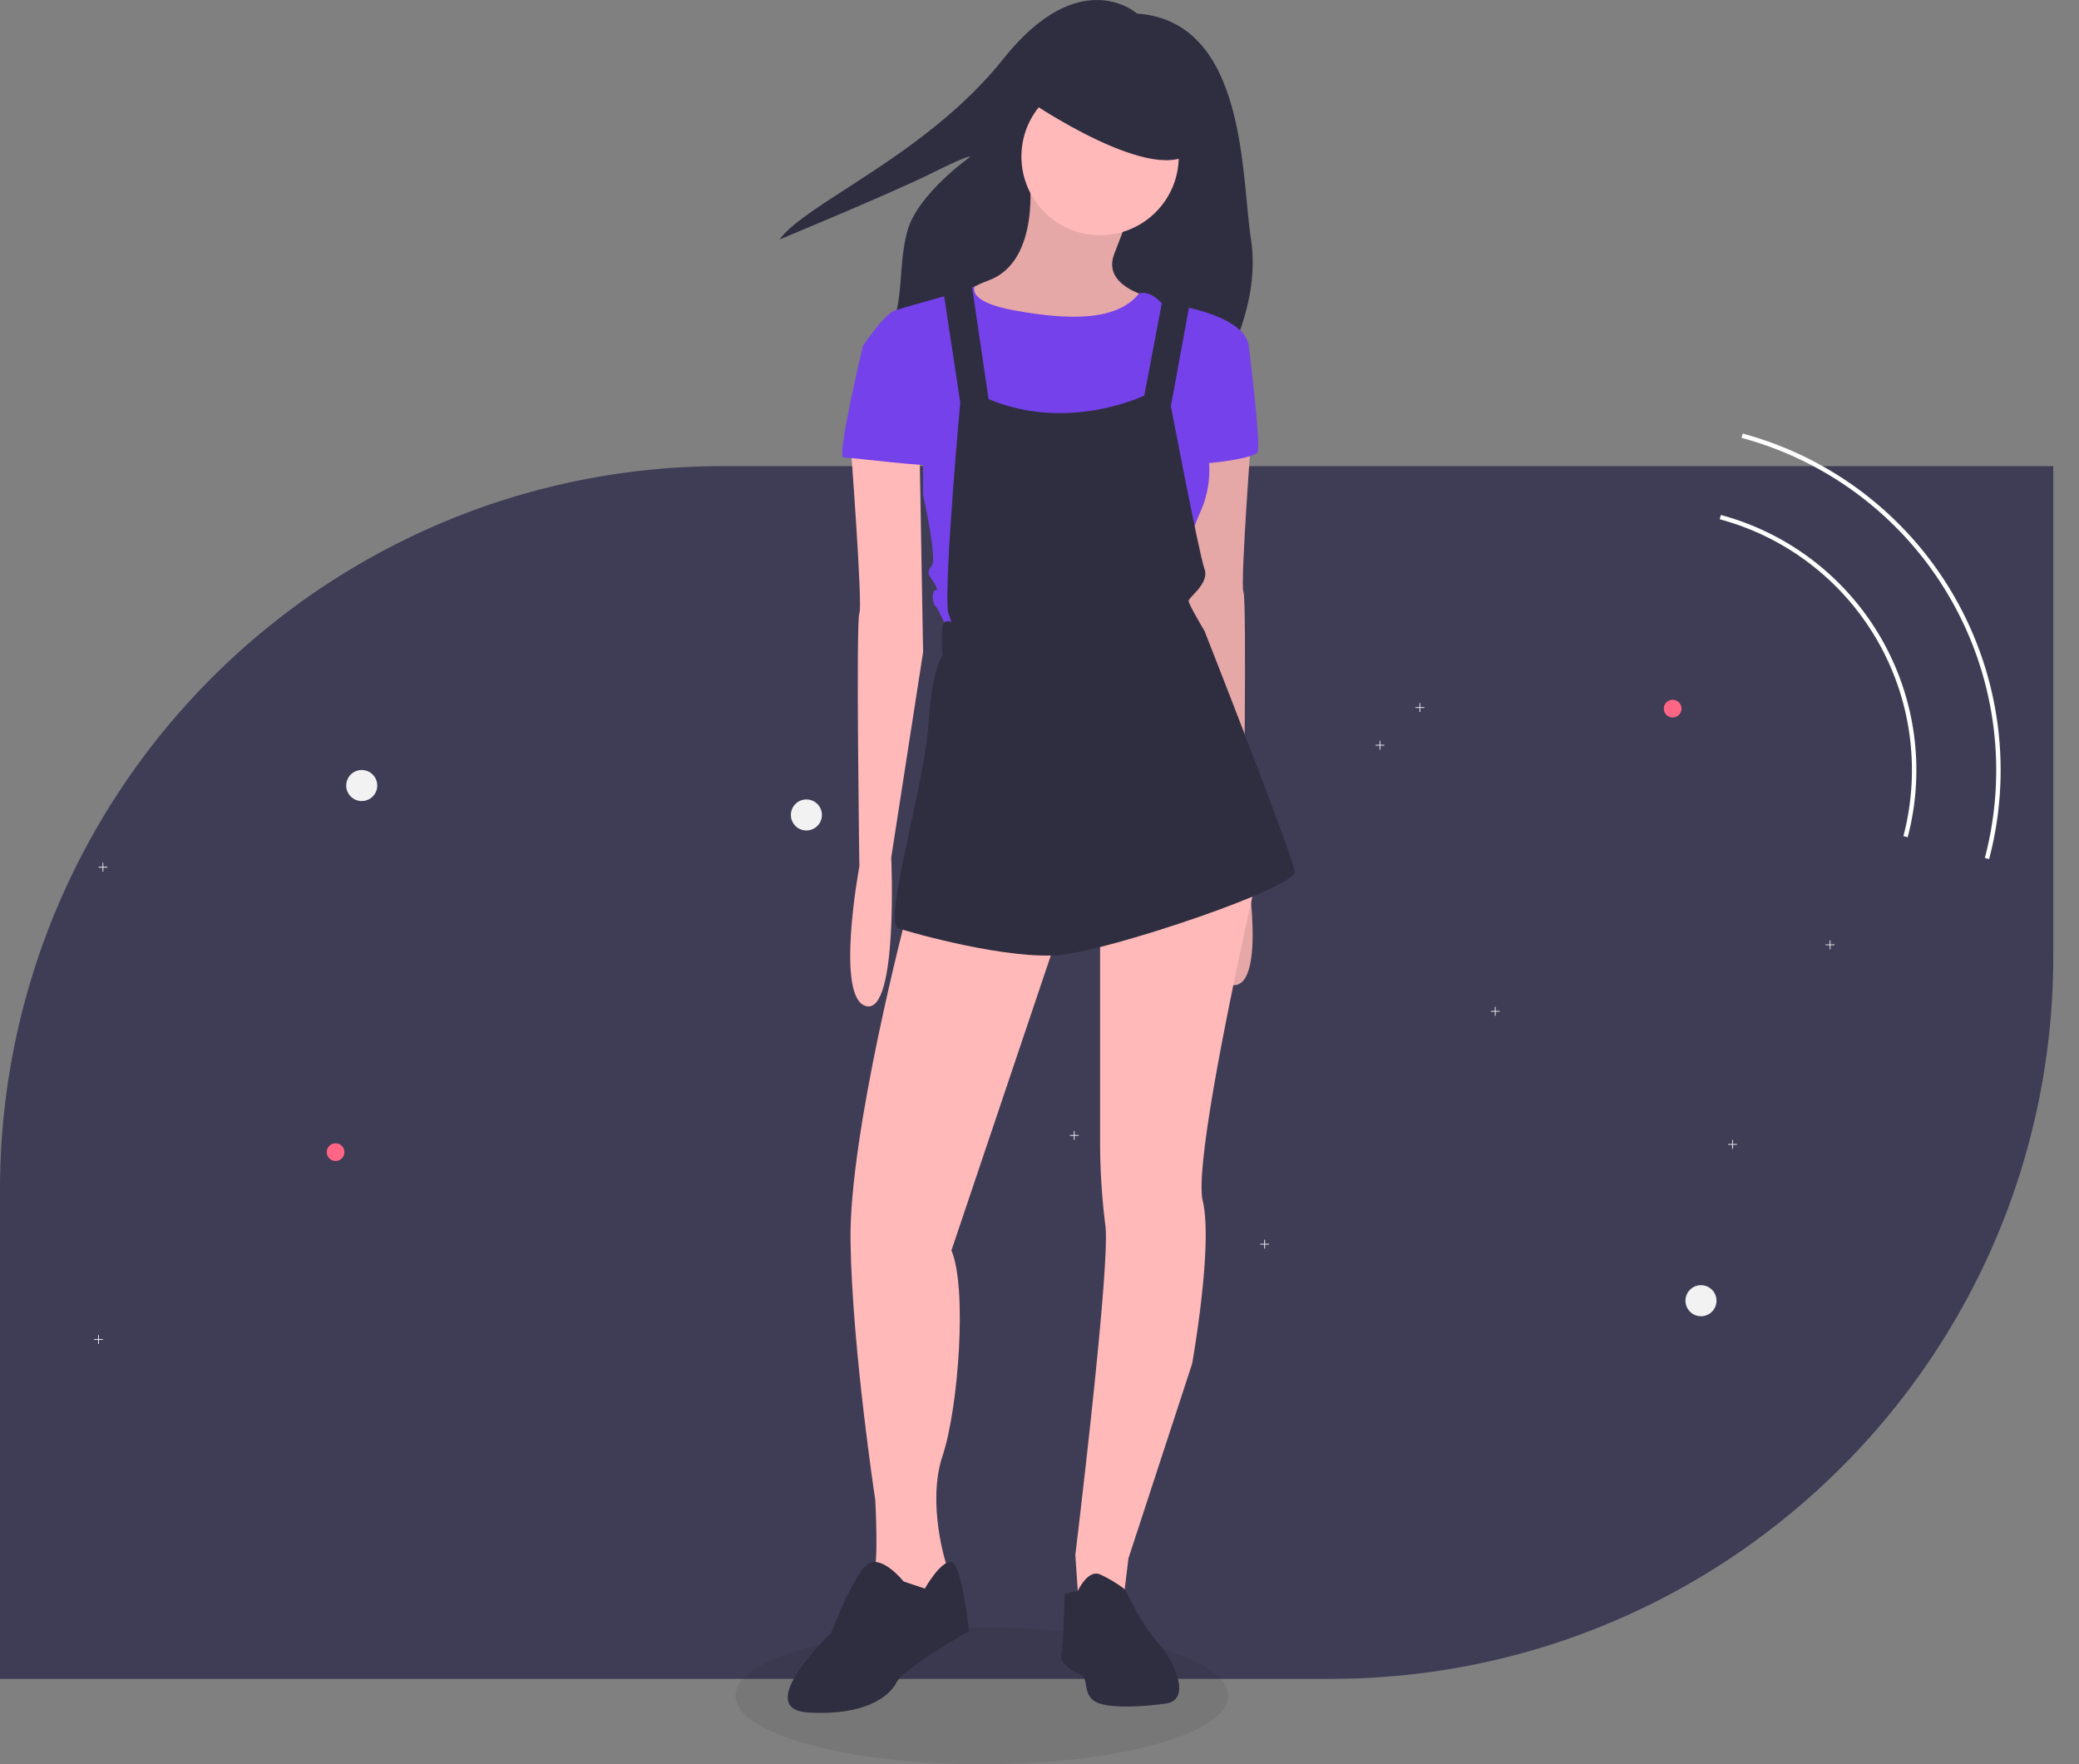<svg xmlns="http://www.w3.org/2000/svg" width="563.502" height="478.148" viewBox="0 0 563.502 478.148">
  <rect x="0" y="0" width="563.502" height="478.148" fill="#808080" stroke="none"/>
  <g id="Grupo_56" data-name="Grupo 56" transform="translate(-745 -127.823)">
    <path id="Caminho_8" data-name="Caminho 8" d="M693.53,290.71V423.46c0,108.214-87.724,195.934-195.933,195.928H137V486.638A196.107,196.107,0,0,1,261.745,304.046a192.367,192.367,0,0,1,19.088-6.329c.126-.042.258-.078.385-.108q2.867-.784,5.77-1.478c.108-.03.21-.054.319-.078a195.994,195.994,0,0,1,36.343-5.127c1.448-.066,2.9-.12,4.357-.15.523-.018,1.052-.03,1.587-.03q1.659-.036,3.335-.036Z" transform="translate(608 -36.56)" fill="#3f3d56"/>
    <g id="Grupo_3" data-name="Grupo 3" transform="translate(944.362 568.872)" opacity="0.07">
      <ellipse id="Elipse_1" data-name="Elipse 1" cx="66.779" cy="18.55" rx="66.779" ry="18.55"/>
    </g>
    <circle id="Elipse_5" data-name="Elipse 5" cx="4.207" cy="4.207" r="4.207" transform="translate(838.839 336.51)" fill="#f2f2f2"/>
    <circle id="Elipse_6" data-name="Elipse 6" cx="4.207" cy="4.207" r="4.207" transform="translate(1201.836 476.132)" fill="#f2f2f2"/>
    <circle id="Elipse_7" data-name="Elipse 7" cx="4.207" cy="4.207" r="4.207" transform="translate(959.363 344.485)" fill="#f2f2f2"/>
    <circle id="Elipse_8" data-name="Elipse 8" cx="2.404" cy="2.404" r="2.404" transform="translate(1195.961 317.467)" fill="#ff6584"/>
    <circle id="Elipse_9" data-name="Elipse 9" cx="2.404" cy="2.404" r="2.404" transform="translate(833.555 437.668)" fill="#ff6584"/>
    <path id="Caminho_12" data-name="Caminho 12" d="M92.4,609.095h-1.1V608H91.1v1.095H90v.214h1.1v1.1h.214v-1.1h1.1Z" transform="translate(680.495 -118.345)" fill="#f2f2f2"/>
    <path id="Caminho_13" data-name="Caminho 13" d="M677.4,461.1h-1.095V460h-.214v1.1H675v.214h1.095v1.1h.214v-1.1H677.4Z" transform="translate(474.083 -59.294)" fill="#f2f2f2"/>
    <path id="Caminho_14" data-name="Caminho 14" d="M828.4,431.1h-1.095V430h-.214v1.1H826v.214h1.095V432.4h.214v-1.095H828.4Z" transform="translate(413.835 -47.324)" fill="#f2f2f2"/>
    <path id="Caminho_15" data-name="Caminho 15" d="M503.4,511.1h-1.1V510h-.214v1.1H501v.214h1.095v1.1h.214v-1.1h1.1Z" transform="translate(533.964 -75.665)" fill="#f2f2f2"/>
    <path id="Caminho_16" data-name="Caminho 16" d="M784.4,521.1h-1.1V520H783.1v1.1H782v.214h1.1v1.1h.214v-1.1h1.1Z" transform="translate(431.39 -83.234)" fill="#f2f2f2"/>
    <path id="Caminho_17" data-name="Caminho 17" d="M445.4,564.1h-1.1V563h-.214v1.1H443v.214h1.095v1.1h.214v-1.1h1.1Z" transform="translate(557.106 -96.811)" fill="#f2f2f2"/>
    <path id="Caminho_18" data-name="Caminho 18" d="M573.4,566.1h-1.1V565h-.214V566.1H571v.214h1.095v1.1h.214v-1.1h1.1Z" transform="translate(515.578 -101.189)" fill="#f2f2f2"/>
    <path id="Caminho_19" data-name="Caminho 19" d="M94.4,396.1h-1.1V395H93.1v1.1H92v.214h1.1v1.1h.214v-1.1h1.1Z" transform="translate(679.697 -33.359)" fill="#f2f2f2"/>
    <path id="Caminho_20" data-name="Caminho 20" d="M479.4,380.095h-1.1V379h-.214v1.095H477v.214h1.095v1.1h.214v-1.1h1.1Z" transform="translate(543.54 -23.396)" fill="#f2f2f2"/>
    <path id="Caminho_21" data-name="Caminho 21" d="M643.4,324.1h-1.1V323H642.1V324.1H641v.214h1.1v1.1h.214v-1.1h1.1Z" transform="translate(487.648 -4.632)" fill="#f2f2f2"/>
    <path id="Caminho_22" data-name="Caminho 22" d="M625.4,341.095h-1.1V340H624.1v1.095H623v.214h1.1v1.1h.214v-1.1h1.1Z" transform="translate(494.83 -11.415)" fill="#f2f2f2"/>
    <circle id="Elipse_10" data-name="Elipse 10" cx="2.404" cy="2.404" r="2.404" transform="translate(1065.615 303.016)" fill="#f2f2f2"/>
    <path id="Caminho_24" data-name="Caminho 24" d="M945.212,290.71h-1.2a71.589,71.589,0,0,0,71.514,71.243v-1.2A70.391,70.391,0,0,1,945.212,290.71Z" transform="matrix(-0.966, -0.259, 0.259, -0.966, 2098.689, 880.059)" fill="#fff"/>
    <path id="Caminho_25" data-name="Caminho 25" d="M907.2,290.71H906a94.464,94.464,0,0,0,94.358,94.081v-1.2A93.259,93.259,0,0,1,907.2,290.71Z" transform="matrix(-0.966, -0.259, 0.259, -0.966, 2084.04, 876.134)" fill="#fff"/>
    <path id="Caminho_26" data-name="Caminho 26" d="M603.987,64.92s-15.443-13.846-36.211,12.248-53.252,38.874-60.707,48.992c0,0,30.886-12.78,41.536-18.106s10.118-4.26,10.118-4.26-14.378,10.118-17.041,20.236-.533,18.638-5.325,28.756,91.593,6.923,91.593,6.923,9.586-16.508,6.923-33.549S633.808,67.05,603.987,64.92Z" transform="translate(449.205 66.573)" fill="#2f2e41"/>
    <path id="Caminho_27" data-name="Caminho 27" d="M605.725,139.83s3.358,23.506-11.034,28.783-9.115,12.473-9.115,12.473l21.588,10.554,23.027-7.2,7.676-11.513s-12.473-2.878-9.115-11.513,4.318-11.513,4.318-11.513Z" transform="translate(418.257 35.22)" fill="#ffb9b9"/>
    <path id="Caminho_28" data-name="Caminho 28" d="M605.725,139.83s3.358,23.506-11.034,28.783-9.115,12.473-9.115,12.473l21.588,10.554,23.027-7.2,7.676-11.513s-12.473-2.878-9.115-11.513,4.318-11.513,4.318-11.513Z" transform="translate(418.257 35.22)" opacity="0.1"/>
    <path id="Caminho_29" data-name="Caminho 29" d="M707.244,251.578s-3.358,44.135-2.4,46.054,0,68.6,0,68.6,6.716,35.979-1.919,37.9-6.716-40.3-6.716-40.3l-8.635-55.648.959-55.168Z" transform="translate(377.184 -9.367)" fill="#ffb9b9"/>
    <path id="Caminho_30" data-name="Caminho 30" d="M707.244,251.578s-3.358,44.135-2.4,46.054,0,68.6,0,68.6,6.716,35.979-1.919,37.9-6.716-40.3-6.716-40.3l-8.635-55.648.959-55.168Z" transform="translate(377.184 -9.367)" opacity="0.1"/>
    <path id="Caminho_31" data-name="Caminho 31" d="M554.453,472.681S538.623,532.647,539.1,561.91s6.716,70.04,6.716,70.04.959,17.75-.48,19.669,7.2,10.074,7.2,10.074l9.115-5.277,3.358-3.838v-3.358s-5.277-16.311-.959-29.263,6.716-45.574,2.4-55.648l29.743-88.27Z" transform="translate(436.428 -97.586)" fill="#ffb9b9"/>
    <path id="Caminho_32" data-name="Caminho 32" d="M542.2,770.884s-5.757-7.2-9.595-4.8S522.529,784.8,522.529,784.8s-21.588,20.628-6.236,21.588,22.067-4.318,23.986-8.155,19.669-13.912,19.669-13.912-1.919-18.23-4.8-18.709-7.2,7.2-7.2,7.2Z" transform="translate(447.724 -214.454)" fill="#2f2e41"/>
    <path id="Caminho_33" data-name="Caminho 33" d="M647.2,469.512V529a183.882,183.882,0,0,0,1.439,21.588c1.439,10.554-8.155,89.229-8.155,89.229l.959,13.912,11.993-.959,1.439-11.993L672.143,588s5.756-32.142,2.878-44.135,14.872-88.749,14.872-88.749Z" transform="translate(395.974 -90.579)" fill="#ffb9b9"/>
    <path id="Caminho_34" data-name="Caminho 34" d="M635.014,776.338l3.553-.772s2.683-5.944,6.041-4.5a36.2,36.2,0,0,1,6.677,4l1.478,2.715a57.342,57.342,0,0,0,7.676,11.993c4.318,4.8,9.115,15.351,1.919,16.311s-16.79,1.439-19.669-.959-.959-6.236-3.838-7.2-5.277-3.838-4.8-4.8S635.014,776.338,635.014,776.338Z" transform="translate(398.563 -216.548)" fill="#2f2e41"/>
    <circle id="Elipse_11" data-name="Elipse 11" cx="21.321" cy="21.321" r="21.321" transform="translate(1021.85 148.932)" fill="#ffb9b9"/>
    <path id="Caminho_35" data-name="Caminho 35" d="M584.607,192.639l6.337-2.212s-2.5,4.131,10.933,6.53,27.343,3.248,33.58-4.612c0,0,2.4-1.144,5.757,2.214s5.277,2.4,5.277,2.4l-2.4,12.473-4.8,23.027-6.236,17.27-17.75-3.838-19.189-13.912-7.2-18.709V196Z" transform="translate(418.267 15.032)" fill="#7541eb"/>
    <path id="Caminho_36" data-name="Caminho 36" d="M627.209,200.541l4.8-3.358s16.311,2.878,17.27,10.554L636.8,231.723a27.308,27.308,0,0,1-.48,20.628c-4.8,11.034-4.318,13.432-4.318,13.432l-3.358,14.392-60.925,4.8s-2.4-5.757-3.358-6.716-.96-4.317,0-4.317,0-1.439-.96-2.878-1.439-1.919,0-3.838-2.4-19.189-2.4-19.189V229.324L544.7,207.736s5.757-8.635,8.635-9.595S569.9,193.4,569.9,193.4l3.1,4.562,4.318,34.722,6.236,21.108,26.258-4.462,10.2-17.126,6.716-20.148Z" transform="translate(434.191 13.846)" fill="#7541eb"/>
    <path id="Caminho_37" data-name="Caminho 37" d="M704.349,212.466l3.838,2.878s3.358,26.865,2.4,28.784-17.75,3.838-18.23,2.878S704.349,212.466,704.349,212.466Z" transform="translate(375.281 6.239)" fill="#7541eb"/>
    <path id="Caminho_38" data-name="Caminho 38" d="M572.013,188.843l4.8,31.662s-4.317,47.013-3.358,56.608l.959,2.878s-1.919-.959-2.4.959,0,8.155,0,8.155-2.878,2.878-3.838,18.709-12.473,53.729-8.155,55.168,30.223,8.635,44.135,7.2,63.8-18.23,63.324-22.547-24.466-65.243-24.466-65.243-4.317-7.2-4.317-8.155,5.757-4.8,4.317-8.635-9.115-44.135-9.115-44.135l5.277-28.783-7.2-1.919L626.7,218.585s-20.628,10.074-42.216.959l-4.8-32.621Z" transform="translate(428.462 16.43)" fill="#2f2e41"/>
    <path id="Caminho_39" data-name="Caminho 39" d="M619.02,100.018s35.5,24.466,45.094,13.432-16.79-20.628-16.79-20.628l-22.067-2.4Z" transform="translate(404.537 54.933)" fill="#2f2e41"/>
    <path id="Caminho_40" data-name="Caminho 40" d="M539.049,261.157s3.358,44.135,2.4,46.054,0,68.6,0,68.6-6.716,35.979,1.919,37.9,6.716-40.3,6.716-40.3l8.635-55.648-.959-55.168Z" transform="translate(436.48 -13.189)" fill="#ffb9b9"/>
    <path id="Caminho_41" data-name="Caminho 41" d="M544.815,214.861l-3.838,1.439s-7.2,30.223-5.277,30.223,24.946,2.878,24.946,1.919-4.318-24.466-4.318-24.466Z" transform="translate(437.911 5.283)" fill="#7541eb"/>
  </g>
</svg>
